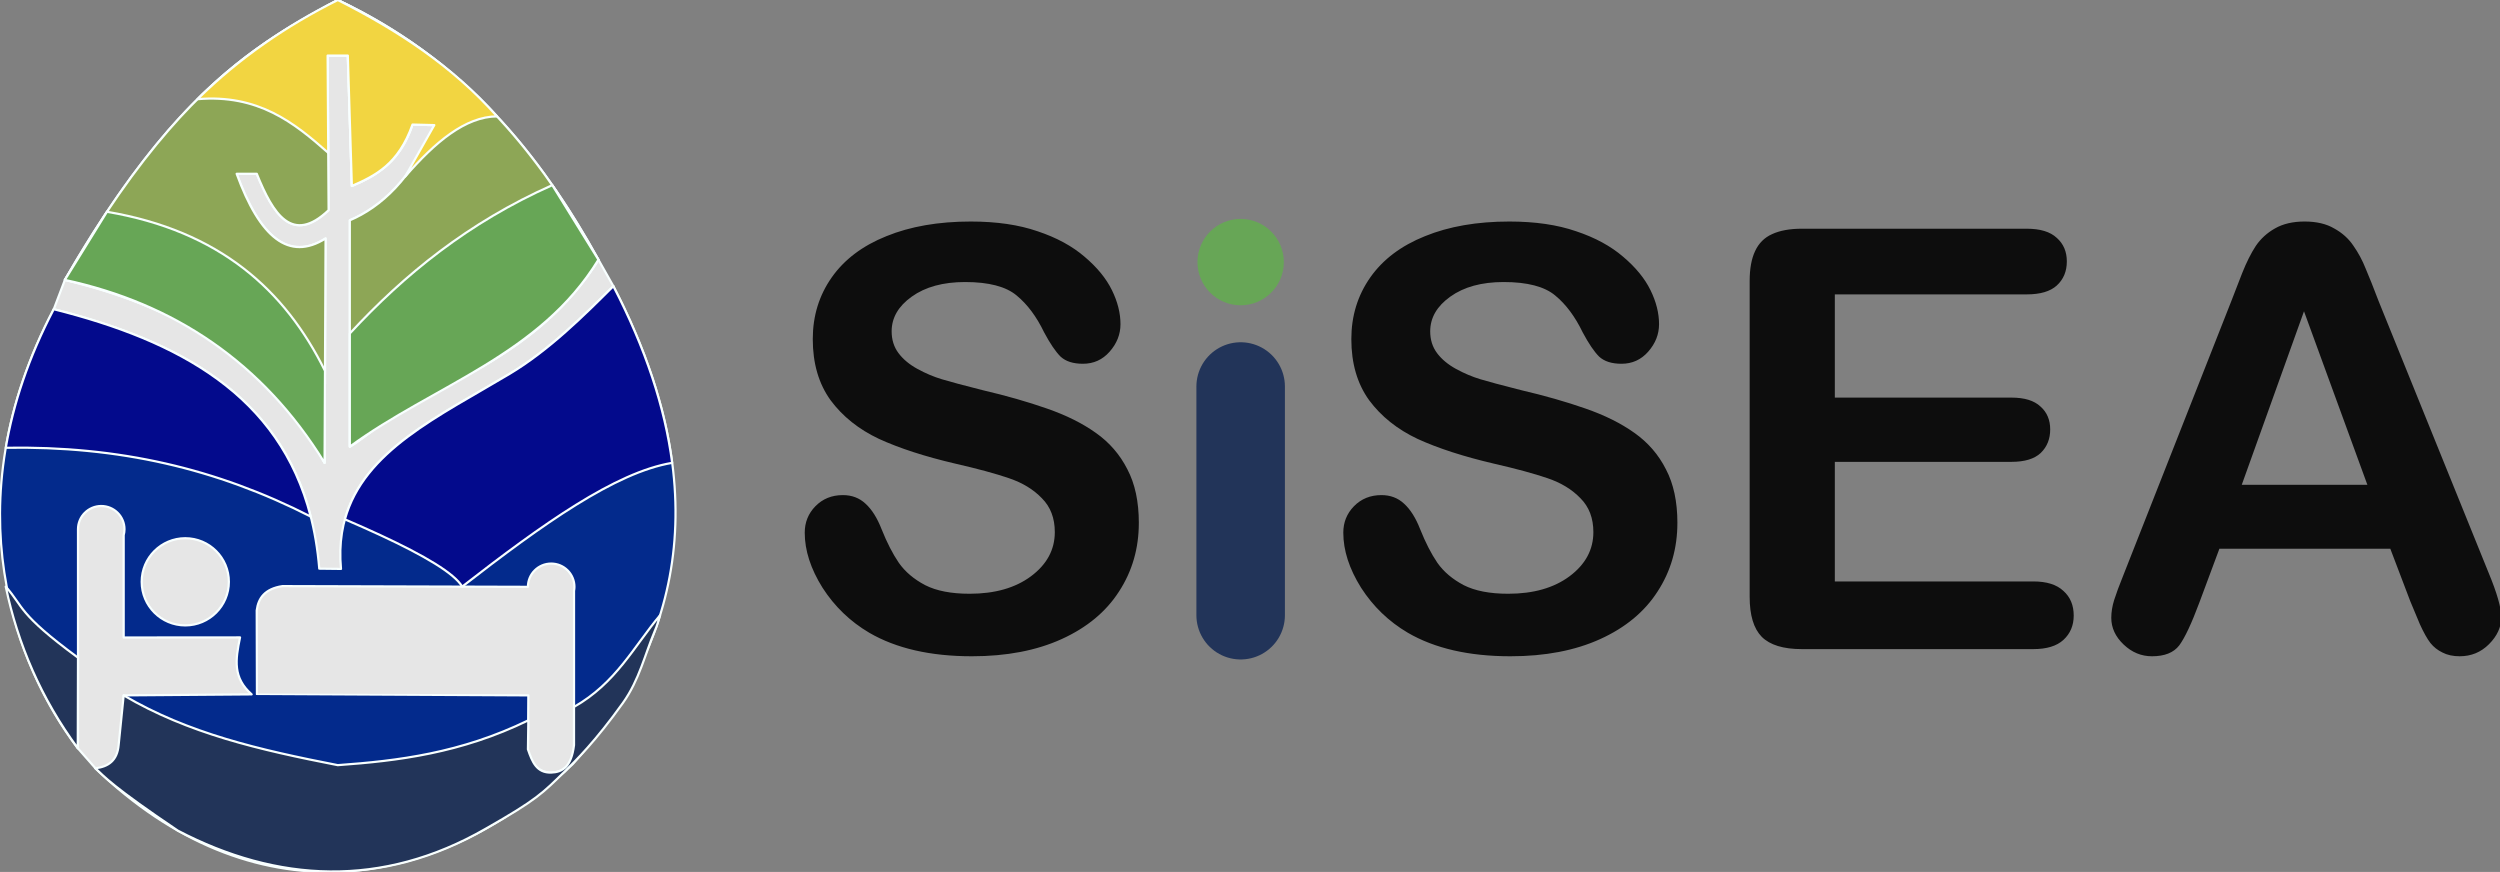 <?xml version="1.0" encoding="UTF-8" standalone="no"?>
<!-- Created with Inkscape (http://www.inkscape.org/) -->

<svg
   width="225.956mm"
   height="78.805mm"
   viewBox="0 0 225.956 78.805"
   version="1.1"
   id="svg1"
   xml:space="preserve"
   sodipodi:docname="sisea_logo.svg"
   inkscape:version="1.3 (0e150ed6c4, 2023-07-21)"
   xmlns:inkscape="http://www.inkscape.org/namespaces/inkscape"
   xmlns:sodipodi="http://sodipodi.sourceforge.net/DTD/sodipodi-0.dtd"
   xmlns="http://www.w3.org/2000/svg"
   xmlns:svg="http://www.w3.org/2000/svg"><rect x="0" y="0" width="225.956" height="78.805" fill="#808080" stroke="none"/><sodipodi:namedview
     id="namedview1"
     pagecolor="#505050"
     bordercolor="#eeeeee"
     borderopacity="1"
     inkscape:showpageshadow="0"
     inkscape:pageopacity="0"
     inkscape:pagecheckerboard="0"
     inkscape:deskcolor="#d1d1d1"
     inkscape:document-units="mm"
     inkscape:zoom="1.6957194"
     inkscape:cx="57.79258"
     inkscape:cy="189.00533"
     inkscape:window-width="1920"
     inkscape:window-height="1009"
     inkscape:window-x="-8"
     inkscape:window-y="-8"
     inkscape:window-maximized="1"
     inkscape:current-layer="layer1" /><defs
     id="defs1"><rect
       x="-758.018"
       y="-964.494"
       width="545.886"
       height="214.023"
       id="rect50283" /></defs><g
     inkscape:label="Camada 1"
     inkscape:groupmode="layer"
     id="layer1"
     transform="translate(-35.522,-65.597)"><g
       id="g1"
       transform="translate(304.619,331.363)"
       style="stroke:#f8ffff;stroke-opacity:1;stroke-width:0.2;stroke-dasharray:none"><path
         style="fill:#ffffff;fill-opacity:0.8;fill-rule:evenodd;stroke-width:0.2;stroke-linecap:round;stroke-linejoin:round;stroke-miterlimit:1;paint-order:markers fill stroke;stroke:#f8ffff;stroke-opacity:1;stroke-dasharray:none"
         d="m -260.474,-196.329 38.111,3.701 4.306,-3.407 2.681,-3.01 0.366,-17.415 1.351,-23.441 -1.351,-2.393 -15.234,-14.344 -8.877,-6.085 -10.939,12.716 -13.172,9.539 -1.005,2.649 2.169,39.675 0.797,0.908 z"
         id="path1"
         sodipodi:nodetypes="ccccccccccccccc" /><path
         style="fill:#f2d541;fill-opacity:1;fill-rule:evenodd;stroke:#f8ffff;stroke-width:0.2;stroke-linecap:round;stroke-linejoin:round;stroke-miterlimit:1;stroke-dasharray:none;stroke-opacity:1;paint-order:markers fill stroke"
         d="m -263.233,-240.468 c 11.12,2.637 19.068,8.039 23.471,16.53 l 0.091,-20.275 c -3.31,2.092 -5.944,-0.084 -8.037,-5.845 h 1.821 c 1.48,3.668 3.206,6.413 6.489,3.288 l -0.091,-13.973 h 1.827 l 0.365,11.781 c 2.413,-1.013 4.399,-2.295 5.48,-5.548 l 1.971,0.05 c -1.969,4.842 -4.846,7.42 -7.633,8.604 v 20.458 c 1.913,-1.163 4.11,-3.294 6.151,-4.25 6.311,-2.956 12.322,-6.279 16.316,-12.645 -5.328,-9.627 -12.234,-18.127 -23.557,-23.471 -7.41,3.972 -14.894,8.345 -24.664,25.298 z"
         id="path50265"
         sodipodi:nodetypes="cccccccccccccsccc" /><path
         style="fill:#8da656;fill-opacity:1;fill-rule:evenodd;stroke:#f8ffff;stroke-width:0.2;stroke-linecap:round;stroke-linejoin:round;stroke-miterlimit:1;stroke-dasharray:none;stroke-opacity:1;paint-order:markers fill stroke"
         d="m -263.233,-240.468 c 11.12,2.637 19.068,8.039 23.471,16.53 l 0.091,-20.275 c -3.31,2.092 -5.944,-0.084 -8.037,-5.845 h 1.821 c 1.48,3.668 3.206,6.413 6.489,3.288 l -0.091,-13.973 h 1.827 l 0.365,11.781 c 2.413,-1.013 4.399,-2.295 5.48,-5.548 l 1.971,0.05 c -1.969,4.842 -4.846,7.42 -7.633,8.604 v 20.458 c 1.913,-1.163 4.11,-3.294 6.151,-4.25 6.311,-2.956 12.322,-6.279 16.316,-12.645 -2.369,-4.281 -5.051,-8.339 -8.294,-11.996 -4.05,-4.567 -8.975,-8.507 -15.263,-11.475 -4.859,2.605 -9.75,5.382 -15.296,11.764 -2.912,3.351 -6.005,7.697 -9.369,13.534 z"
         id="path50265-2"
         sodipodi:nodetypes="cccccccccccccscscscc" /><g
         id="g50283"
         style="stroke:#f8ffff;stroke-opacity:1;stroke-width:0.2;stroke-dasharray:none"><g
           id="g50282"
           style="stroke:#f8ffff;stroke-opacity:1;stroke-width:0.2;stroke-dasharray:none"><path
             style="fill:#67a656;fill-opacity:1;fill-rule:evenodd;stroke:#f8ffff;stroke-width:0.2;stroke-linecap:round;stroke-linejoin:round;stroke-miterlimit:1;stroke-dasharray:none;stroke-opacity:1;paint-order:markers fill stroke"
             d="m -237.478,-225.399 v -10.229 c 4.927,-5.321 10.701,-10.025 18.299,-13.404 l 4.168,6.737 c -5.281,8.668 -14.907,11.361 -22.467,16.896 z"
             id="path50266"
             sodipodi:nodetypes="ccccc" /><path
             style="fill:#67a656;fill-opacity:1;fill-rule:evenodd;stroke:#f8ffff;stroke-width:0.2;stroke-linecap:round;stroke-linejoin:round;stroke-miterlimit:1;stroke-dasharray:none;stroke-opacity:1;paint-order:markers fill stroke"
             d="m -239.762,-223.937 0.037,-8.311 c -3.612,-7.311 -9.532,-12.655 -19.706,-14.376 l -3.803,6.157 c 9.867,2.122 17.904,7.483 23.471,16.53 z"
             id="path50267"
             sodipodi:nodetypes="ccccc" /></g></g><path
         style="fill:#f2d541;fill-opacity:1;fill-rule:evenodd;stroke:#f8ffff;stroke-width:0.2;stroke-linecap:round;stroke-linejoin:round;stroke-miterlimit:1;stroke-dasharray:none;stroke-opacity:1;paint-order:markers fill stroke"
         d="m -251.249,-256.803 c 5.471,-0.461 8.714,2.101 11.819,4.851 l -0.057,-8.79 h 1.827 l 0.365,11.781 c 2.116,-0.924 4.204,-1.938 5.48,-5.548 l 1.971,0.05 -2.633,4.651 c 2.695,-3.105 5.434,-5.418 8.301,-5.44 -4.008,-4.527 -8.989,-7.794 -14.391,-10.516 -4.645,2.32 -8.912,5.242 -12.68,8.962 z"
         id="path50268"
         sodipodi:nodetypes="ccccccccccc" /><path
         id="path50264"
         style="fill:#032a8c;fill-opacity:1;fill-rule:evenodd;stroke:#f8ffff;stroke-width:0.2;stroke-linecap:round;stroke-linejoin:round;stroke-miterlimit:1;stroke-dasharray:none;stroke-opacity:1;paint-order:markers fill stroke"
         d="m -213.661,-239.901 c -2.645,2.639 -5.817,5.796 -9.385,7.931 -7.791,4.662 -16.098,8.238 -15.231,17.623 l -1.964,-0.023 c -1.18,-14.351 -11.203,-20.228 -23.996,-23.449 -9.325,17.808 -3.319,32.411 2.169,39.675 -0.009,-0.073 -0.014,-0.147 -0.015,-0.221 10e-4,-0.123 0.013,-0.246 0.036,-0.367 v -19.199 c -5e-5,-1.16 0.94,-2.1 2.1,-2.101 1.16,-5e-5 2.101,0.94 2.101,2.101 -10e-4,0.18 -0.025,0.359 -0.072,0.532 v 9.251 l 10.516,-0.009 c -0.42,2.048 -0.661,3.639 1.05,5.149 l -11.566,0.091 v 4.166 c 0.024,0.127 0.036,0.257 0.036,0.386 5e-5,1.16 -0.94,2.101 -2.101,2.101 -0.166,-0.002 -0.33,-0.023 -0.491,-0.064 14.103,13.555 30.545,11.493 43.137,-0.371 10.579,-11.828 12.574,-26.017 3.676,-43.202 z m -38.69,22.782 c 2.176,1e-5 3.939,1.764 3.939,3.939 -1e-5,2.176 -1.764,3.939 -3.939,3.939 -2.176,-1e-5 -3.939,-1.764 -3.939,-3.939 10e-6,-2.176 1.764,-3.939 3.939,-3.939 z m 33.071,2.291 c 1.16,-5e-5 2.101,0.94 2.101,2.101 -0.001,0.123 -0.013,0.246 -0.036,0.367 v 13.936 c 0.024,0.127 0.036,0.257 0.036,0.386 -2.3e-4,1.16 -0.941,2.1 -2.101,2.1 -1.16,5e-5 -2.1,-0.94 -2.101,-2.1 0.001,-0.123 -0.018,-0.247 0.005,-0.368 l 0.031,-4.51 c -1e-5,0 -24.523,-0.091 -24.53,-0.099 l -0.019,-7.581 c 0.144,-1.103 0.722,-1.951 2.325,-2.196 l 22.187,0.065 c -5e-5,-1.16 0.94,-2.101 2.101,-2.101 z"
         sodipodi:nodetypes="ccccccccccccccccccccccssssscccccccccccccc" /><path
         id="path50264-5"
         style="fill:#030a8c;fill-opacity:1;fill-rule:evenodd;stroke:#f8ffff;stroke-width:0.2;stroke-linecap:round;stroke-linejoin:round;stroke-miterlimit:1;stroke-dasharray:none;stroke-opacity:1;paint-order:markers fill stroke"
         d="m -213.661,-239.901 c -2.645,2.639 -5.817,5.796 -9.385,7.931 -6.411,3.836 -13.165,6.939 -14.877,13.144 1.139,0.49 2.209,0.966 3.198,1.425 3.999,1.858 6.697,3.456 7.402,4.655 7.286,-5.66 13.854,-10.331 18.977,-11.185 -0.655,-5.016 -2.395,-10.331 -5.315,-15.97 z m -50.577,2.082 c -2.299,4.39 -3.662,8.584 -4.335,12.523 10.218,-0.168 19.041,1.878 27.556,6.217 -2.8,-10.981 -11.929,-15.897 -23.221,-18.739 z m -4.34,12.546 c 0,0 0.005,-0.023 0,0 z"
         sodipodi:nodetypes="cscsccccccccccccc" /><path
         style="fill:#223459;fill-opacity:1;fill-rule:evenodd;stroke:#f8ffff;stroke-width:0.2;stroke-linecap:round;stroke-linejoin:round;stroke-miterlimit:1;stroke-dasharray:none;stroke-opacity:1;paint-order:markers fill stroke"
         d="m -268.577,-212.746 c 1.622,1.824 1.048,2.393 6.529,6.422 l -0.021,8.179 c -3.316,-4.499 -5.412,-9.389 -6.509,-14.601 z"
         id="path50269"
         sodipodi:nodetypes="cccc" /><path
         style="fill:#223459;fill-opacity:1;fill-rule:evenodd;stroke:#f8ffff;stroke-width:0.2;stroke-linecap:round;stroke-linejoin:round;stroke-miterlimit:1;stroke-dasharray:none;stroke-opacity:1;paint-order:markers fill stroke"
         d="m -260.475,-196.329 c 1.157,-0.134 1.977,-0.686 2.101,-2.101 l 0.455,-4.488 c 5.842,3.449 12.291,4.929 19.35,6.308 5.4,-0.383 11.135,-1.085 17.224,-4.051 l -0.036,2.622 c 0.392,1.152 0.801,2.139 2.101,2.1 1.029,-0.034 1.83,-0.535 2.064,-2.486 v -3.449 c 3.795,-2.162 5.388,-5.425 7.779,-8.288 -0.214,0.662 -0.185,0.735 -0.5,1.478 -0.851,2.009 -1.376,4.375 -2.857,6.447 -2.486,3.479 -4.268,5.226 -5.265,6.202 -1.993,1.951 -2.505,2.537 -7.135,5.169 -9.374,5.401 -18.883,4.853 -27.83,0.174 -5.893,-3.968 -6.668,-4.903 -7.451,-5.636 z"
         id="path50270"
         sodipodi:nodetypes="ccccccccccssscccc" /></g><g
       id="g50285"
       transform="translate(304.619,331.363)"><path
         style="font-size:98.667px;font-family:'Arial Rounded MT Bold';-inkscape-font-specification:'Arial Rounded MT Bold, ';text-align:justify;letter-spacing:0px;word-spacing:0px;white-space:pre;fill:#0d0d0d;fill-rule:evenodd;stroke-width:17.839;stroke-linecap:round;stroke-linejoin:round;stroke-miterlimit:1;paint-order:markers fill stroke"
         d="m -696.64,-896.778 q 0,6.408 -3.324,11.514 -3.276,5.107 -9.635,7.997 -6.359,2.891 -15.079,2.891 -10.454,0 -17.247,-3.951 -4.818,-2.842 -7.853,-7.564 -2.987,-4.77 -2.987,-9.25 0,-2.602 1.783,-4.432 1.831,-1.879 4.625,-1.879 2.264,0 3.806,1.445 1.59,1.445 2.698,4.288 1.349,3.372 2.891,5.637 1.59,2.264 4.432,3.758 2.842,1.445 7.467,1.445 6.359,0 10.31,-2.939 3.999,-2.987 3.999,-7.419 0,-3.517 -2.168,-5.685 -2.12,-2.216 -5.54,-3.372 -3.372,-1.156 -9.057,-2.457 -7.612,-1.783 -12.767,-4.143 -5.107,-2.409 -8.142,-6.504 -2.987,-4.143 -2.987,-10.262 0,-5.829 3.18,-10.358 3.18,-4.529 9.202,-6.938 6.022,-2.457 14.164,-2.457 6.504,0 11.225,1.638 4.77,1.59 7.901,4.288 3.132,2.65 4.577,5.589 1.445,2.939 1.445,5.733 0,2.553 -1.831,4.625 -1.783,2.023 -4.48,2.023 -2.457,0 -3.758,-1.204 -1.253,-1.253 -2.746,-4.047 -1.927,-3.999 -4.625,-6.215 -2.698,-2.264 -8.672,-2.264 -5.54,0 -8.961,2.457 -3.372,2.409 -3.372,5.829 0,2.12 1.156,3.661 1.156,1.542 3.18,2.65 2.023,1.108 4.095,1.734 2.072,0.626 6.841,1.831 5.974,1.397 10.792,3.083 4.866,1.686 8.238,4.095 3.421,2.409 5.299,6.118 1.927,3.661 1.927,9.009 z m 90.477,0 q 0,6.408 -3.324,11.514 -3.276,5.107 -9.635,7.997 -6.359,2.891 -15.079,2.891 -10.454,0 -17.247,-3.951 -4.818,-2.842 -7.853,-7.564 -2.987,-4.77 -2.987,-9.25 0,-2.602 1.783,-4.432 1.831,-1.879 4.625,-1.879 2.264,0 3.806,1.445 1.59,1.445 2.698,4.288 1.349,3.372 2.891,5.637 1.59,2.264 4.432,3.758 2.842,1.445 7.467,1.445 6.359,0 10.31,-2.939 3.999,-2.987 3.999,-7.419 0,-3.517 -2.168,-5.685 -2.12,-2.216 -5.54,-3.372 -3.372,-1.156 -9.057,-2.457 -7.612,-1.783 -12.767,-4.143 -5.107,-2.409 -8.142,-6.504 -2.987,-4.143 -2.987,-10.262 0,-5.829 3.18,-10.358 3.18,-4.529 9.202,-6.938 6.022,-2.457 14.164,-2.457 6.504,0 11.225,1.638 4.77,1.59 7.901,4.288 3.132,2.65 4.577,5.589 1.445,2.939 1.445,5.733 0,2.553 -1.831,4.625 -1.783,2.023 -4.48,2.023 -2.457,0 -3.758,-1.204 -1.253,-1.253 -2.746,-4.047 -1.927,-3.999 -4.625,-6.215 -2.698,-2.264 -8.672,-2.264 -5.54,0 -8.961,2.457 -3.372,2.409 -3.372,5.829 0,2.12 1.156,3.661 1.156,1.542 3.18,2.65 2.023,1.108 4.095,1.734 2.072,0.626 6.841,1.831 5.974,1.397 10.792,3.083 4.866,1.686 8.238,4.095 3.421,2.409 5.299,6.118 1.927,3.661 1.927,9.009 z m 58.68,-38.397 h -32.23 v 17.344 h 29.677 q 3.276,0 4.866,1.494 1.638,1.445 1.638,3.854 0,2.409 -1.59,3.951 -1.59,1.493 -4.914,1.493 h -29.677 v 20.09 h 33.339 q 3.372,0 5.059,1.59 1.734,1.542 1.734,4.143 0,2.505 -1.734,4.095 -1.686,1.542 -5.059,1.542 h -38.879 q -4.673,0 -6.745,-2.072 -2.023,-2.072 -2.023,-6.697 v -53.091 q 0,-3.083 0.915,-5.01 0.915,-1.975 2.842,-2.842 1.975,-0.915 5.01,-0.915 h 37.771 q 3.421,0 5.059,1.542 1.686,1.493 1.686,3.951 0,2.505 -1.686,4.047 -1.638,1.493 -5.059,1.493 z m 64.461,51.598 -3.372,-8.865 h -28.714 l -3.372,9.057 q -1.975,5.299 -3.372,7.178 -1.397,1.831 -4.577,1.831 -2.698,0 -4.77,-1.975 -2.072,-1.975 -2.072,-4.48 0,-1.445 0.482,-2.987 0.482,-1.542 1.59,-4.288 l 18.066,-45.865 q 0.771,-1.975 1.831,-4.721 1.108,-2.794 2.312,-4.625 1.253,-1.831 3.228,-2.939 2.023,-1.156 4.962,-1.156 2.987,0 4.962,1.156 2.023,1.108 3.228,2.891 1.253,1.783 2.072,3.854 0.867,2.023 2.168,5.444 l 18.452,45.576 q 2.168,5.203 2.168,7.564 0,2.457 -2.072,4.529 -2.023,2.023 -4.914,2.023 -1.686,0 -2.891,-0.626 -1.204,-0.578 -2.023,-1.59 -0.819,-1.06 -1.783,-3.18 -0.915,-2.168 -1.59,-3.806 z m -28.328,-19.608 h 21.102 l -10.647,-29.147 z"
         id="text50283"
         transform="matrix(0.538,0,0,0.538,208.625,263.964)"
         aria-label="S SEA" /><circle
         style="fill:#67a656;fill-opacity:1;fill-rule:evenodd;stroke:none;stroke-width:1;stroke-linecap:round;stroke-linejoin:round;stroke-miterlimit:1;stroke-dasharray:none;stroke-opacity:1;paint-order:markers fill stroke"
         id="path50284"
         cx="-156.964"
         cy="-242.077"
         r="3.903" /><path
         style="fill:#223459;fill-opacity:1;fill-rule:evenodd;stroke:#223459;stroke-width:8;stroke-linecap:round;stroke-linejoin:round;stroke-miterlimit:1;stroke-dasharray:none;stroke-opacity:1;paint-order:markers fill stroke"
         d="m -156.964,-230.832 v 20.67"
         id="path50285"
         sodipodi:nodetypes="cc" /></g></g></svg>
